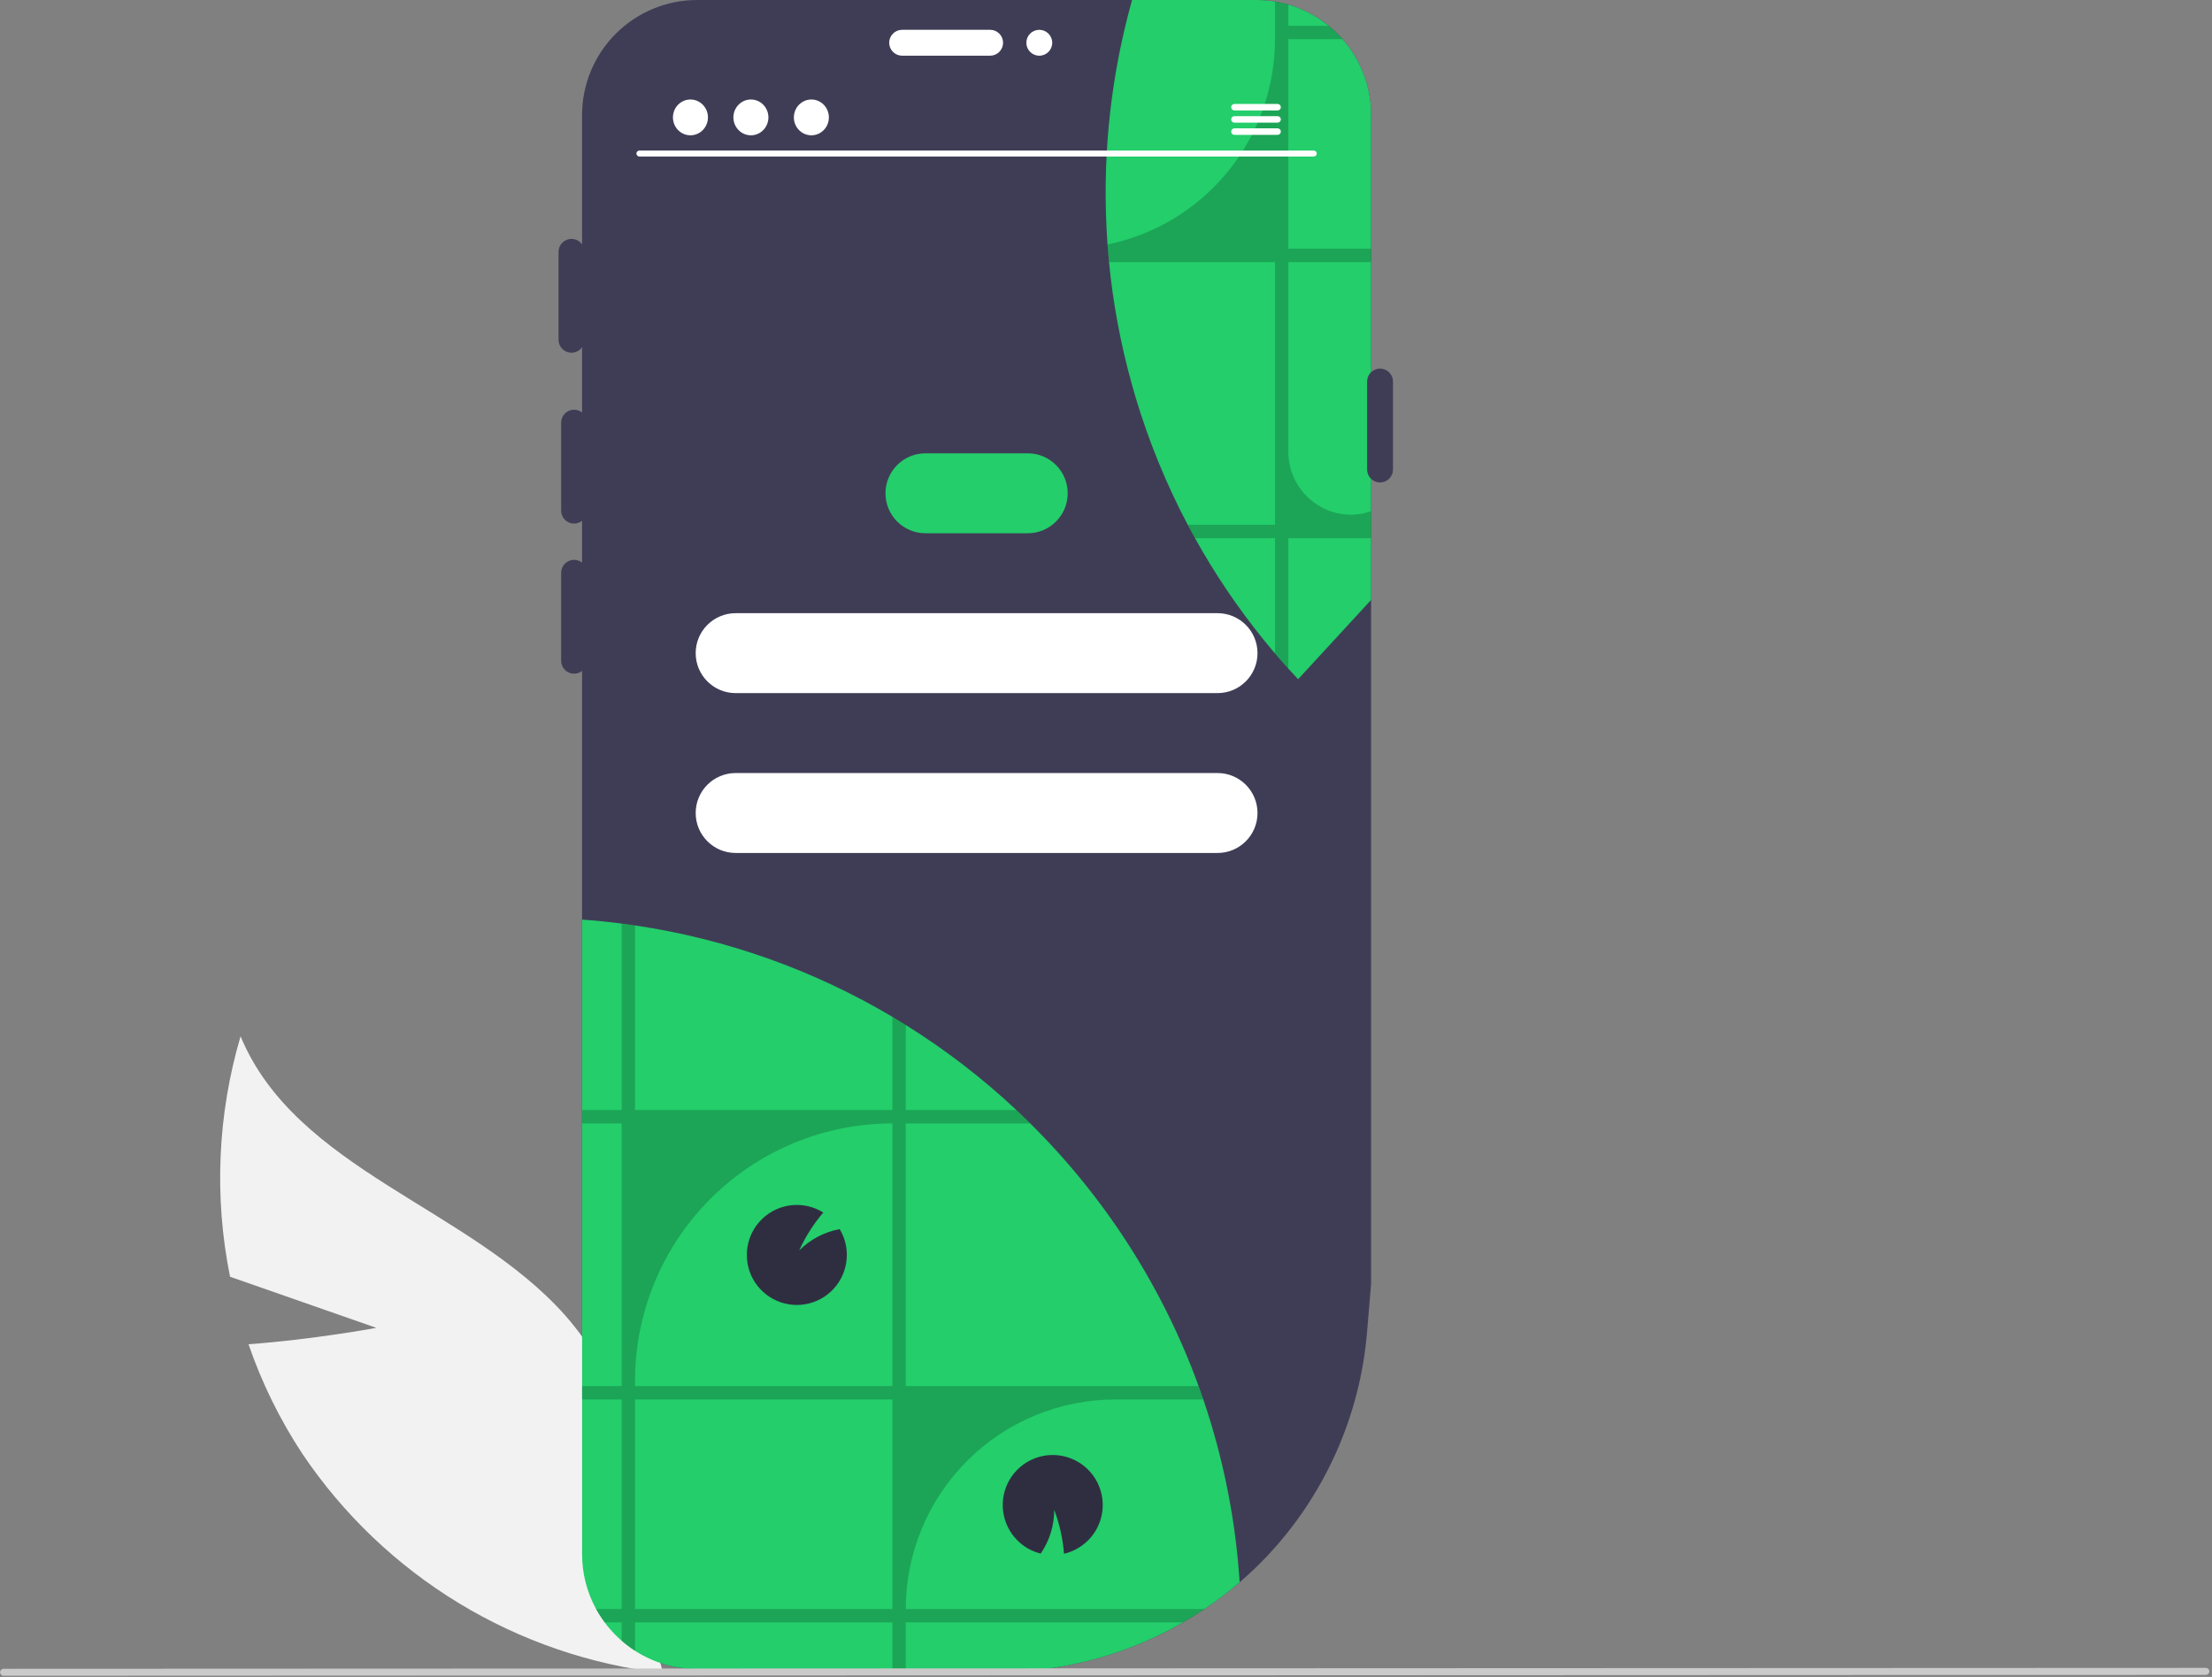 <svg width="752" height="570" viewBox="0 0 752 570" fill="none" xmlns="http://www.w3.org/2000/svg">
<rect x="0" y="0" width="752" height="570" fill="#808080" stroke="none"/>
<path d="M466.126 39.09V436.32L464.746 452.86C462.327 481.571 450.164 508.592 430.276 529.44C427.456 532.39 424.506 535.183 421.426 537.82C417.634 541.09 413.647 544.125 409.486 546.91C407.106 548.51 404.666 550.02 402.186 551.45C387.764 559.779 371.833 565.166 355.316 567.3H236.956C227.537 567.308 218.435 563.901 211.336 557.71C207.822 554.651 204.877 550.995 202.636 546.91C199.506 541.178 197.869 534.751 197.876 528.22V39.09C197.889 28.727 202.012 18.792 209.34 11.464C216.668 4.136 226.603 0.013 236.966 0H427.046C427.496 0 427.936 0.01 428.386 0.02C428.676 0.03 428.966 0.04 429.256 0.07C429.646 0.08 430.036 0.11 430.416 0.15C430.906 0.18 431.386 0.23 431.866 0.29C432.306 0.35 432.746 0.41 433.186 0.48C433.276 0.49 433.356 0.51 433.446 0.52C434.006 0.61 434.566 0.71 435.116 0.83C435.666 0.95 436.226 1.07 436.766 1.21C437.156 1.31 437.556 1.42 437.946 1.53C437.956 1.53 437.976 1.54 437.986 1.54C439.136 1.88 440.276 2.27 441.396 2.72C441.746 2.85 442.096 3 442.436 3.15L442.586 3.21C442.866 3.33 443.136 3.45 443.406 3.58C444.216 3.95 445.016 4.36 445.806 4.79C447.105 5.506 448.364 6.294 449.576 7.15C449.966 7.42 450.346 7.71 450.716 8C451.026 8.23 451.336 8.47 451.636 8.73C451.662 8.743 451.685 8.76 451.706 8.78C451.746 8.81 451.786 8.85 451.826 8.88C452.096 9.09 452.356 9.31 452.606 9.53C453.096 9.95 453.576 10.39 454.046 10.84C454.176 10.96 454.306 11.08 454.436 11.21C454.566 11.34 454.686 11.46 454.816 11.59C454.946 11.72 455.066 11.84 455.186 11.96C455.258 12.022 455.324 12.088 455.386 12.16C455.746 12.54 456.096 12.93 456.436 13.32C456.866 13.81 457.286 14.31 457.676 14.82C458.016 15.24 458.336 15.66 458.646 16.09C458.936 16.48 459.206 16.87 459.476 17.27C459.548 17.369 459.615 17.473 459.676 17.58C459.956 17.99 460.216 18.41 460.476 18.83C461.126 19.89 461.716 20.99 462.256 22.1C462.456 22.52 462.646 22.93 462.826 23.35C463.056 23.86 463.266 24.37 463.466 24.88C463.546 25.07 463.616 25.27 463.686 25.46C463.796 25.75 463.896 26.04 463.996 26.33C464.106 26.65 464.216 26.98 464.316 27.3L464.556 28.08C464.696 28.55 464.816 29.01 464.936 29.48C465.006 29.76 465.076 30.04 465.136 30.33C465.605 32.372 465.91 34.449 466.046 36.54C466.056 36.8 466.076 37.05 466.086 37.31C466.116 37.9 466.126 38.49 466.126 39.09Z" fill="#3F3D56"/>
<path d="M466.126 39.09V203.91L441.306 230.87C440.186 229.69 439.083 228.493 437.996 227.28C436.446 225.58 434.933 223.853 433.456 222.1C433.066 221.65 432.696 221.21 432.316 220.76C431.326 219.6 430.366 218.42 429.406 217.23C420.719 206.482 412.974 195.007 406.256 182.93C405.416 181.42 404.596 179.91 403.786 178.38C396.49 164.563 390.558 150.068 386.076 135.1C385.566 133.41 385.076 131.7 384.616 129.99C380.911 116.604 378.372 102.923 377.026 89.1C376.836 87.15 376.666 85.21 376.526 83.26C376.526 83.21 376.516 83.15 376.516 83.1C376.356 80.98 376.246 78.86 376.146 76.72C374.933 50.845 377.877 24.943 384.866 0H427.046C427.496 0 427.936 0.01 428.386 0.02C428.676 0.03 428.966 0.04 429.256 0.07C429.646 0.08 430.036 0.11 430.416 0.15C430.906 0.18 431.386 0.23 431.866 0.29C432.306 0.35 432.746 0.41 433.186 0.48C433.276 0.49 433.356 0.51 433.446 0.52H433.456C434.016 0.61 434.576 0.71 435.126 0.83C435.676 0.95 436.236 1.07 436.776 1.21C437.166 1.31 437.566 1.42 437.956 1.53C437.966 1.53 437.986 1.54 437.996 1.54C439.146 1.88 440.276 2.27 441.396 2.72C441.746 2.85 442.096 3 442.436 3.15L442.586 3.21C442.866 3.33 443.136 3.45 443.406 3.58C444.216 3.95 445.016 4.36 445.806 4.79C447.105 5.506 448.364 6.294 449.576 7.15C449.966 7.42 450.346 7.71 450.716 8C451.026 8.23 451.336 8.47 451.636 8.73C451.662 8.743 451.685 8.76 451.706 8.78H451.716C451.896 8.93 452.076 9.08 452.246 9.23C452.366 9.33 452.496 9.43 452.606 9.53C452.776 9.67 452.936 9.82 453.106 9.96C453.186 10.03 453.266 10.1 453.336 10.17C453.576 10.39 453.806 10.61 454.046 10.84C454.176 10.96 454.306 11.08 454.436 11.21C454.566 11.34 454.686 11.46 454.816 11.59C454.946 11.72 455.066 11.84 455.186 11.96L455.196 11.97C455.269 12.023 455.333 12.087 455.386 12.16C455.746 12.54 456.096 12.93 456.436 13.32C456.866 13.81 457.286 14.31 457.676 14.82C458.016 15.24 458.336 15.66 458.646 16.09C458.936 16.48 459.206 16.87 459.476 17.27C459.548 17.369 459.615 17.473 459.676 17.58C459.956 17.99 460.216 18.41 460.476 18.83C461.126 19.89 461.716 20.99 462.256 22.1C462.456 22.52 462.646 22.93 462.826 23.35C463.056 23.86 463.266 24.37 463.466 24.88C463.546 25.07 463.616 25.27 463.686 25.46C463.796 25.75 463.896 26.04 463.996 26.33C464.106 26.65 464.216 26.98 464.316 27.3L464.556 28.08C464.696 28.55 464.816 29.01 464.936 29.48C465.006 29.76 465.076 30.04 465.136 30.33C465.605 32.372 465.91 34.449 466.046 36.54C466.056 36.8 466.076 37.05 466.086 37.31C466.116 37.9 466.126 38.49 466.126 39.09Z" fill="#23CE6B"/>
<path opacity="0.2" d="M466.136 89.1V84.54H437.996V13.32H456.446C456.106 12.93 455.756 12.54 455.396 12.16H455.386C455.333 12.087 455.269 12.023 455.196 11.97V11.96H455.186C455.066 11.84 454.946 11.71 454.816 11.59C454.7 11.456 454.577 11.329 454.446 11.21H454.436C454.306 11.08 454.176 10.96 454.046 10.84C453.806 10.61 453.576 10.39 453.336 10.17C453.266 10.1 453.186 10.03 453.106 9.96C452.936 9.82 452.776 9.67 452.606 9.53C452.496 9.43 452.366 9.33 452.246 9.23C452.076 9.08 451.896 8.93 451.716 8.78H437.996V1.54C437.986 1.54 437.966 1.53 437.956 1.53C437.566 1.42 437.166 1.31 436.776 1.21C436.236 1.07 435.676 0.94 435.126 0.83C434.576 0.72 434.016 0.61 433.456 0.52V13.32C433.455 29.729 427.789 45.634 417.416 58.348C407.042 71.062 392.598 79.805 376.523 83.099C376.52 83.153 376.52 83.206 376.523 83.26C376.663 85.21 376.833 87.15 377.023 89.1H433.453V178.38H403.786C404.596 179.91 405.416 181.42 406.256 182.93H433.456V222.1C434.936 223.85 436.449 225.577 437.996 227.28V182.93H466.136V173.75H466.126C466.036 173.78 465.956 173.81 465.866 173.84C452.156 178.45 437.996 168.05 437.996 153.58V89.1H466.136Z" fill="black"/>
<path d="M127.948 451.343L78.206 433.964C72.73 406.839 73.957 378.787 81.783 352.244C100.653 397.674 159.509 410.375 192.183 447.144C202.288 458.69 209.665 472.362 213.768 487.147C217.87 501.932 218.593 517.451 215.883 532.553L225.407 568.689C200.8 565.866 177.097 557.743 155.932 544.878C134.767 532.012 116.642 514.712 102.807 494.168C95.159 482.566 89.003 470.047 84.484 456.906C105.952 455.386 127.948 451.343 127.948 451.343Z" fill="#F2F2F2"/>
<path d="M195.166 177.968C193.999 177.968 192.88 177.504 192.055 176.679C191.23 175.854 190.766 174.735 190.766 173.568V143.657C190.766 142.49 191.23 141.371 192.055 140.546C192.88 139.721 193.999 139.257 195.166 139.257C196.333 139.257 197.452 139.721 198.277 140.546C199.102 141.371 199.566 142.49 199.566 143.657V173.569C199.566 174.736 199.102 175.855 198.277 176.68C197.452 177.505 196.333 177.969 195.166 177.969V177.968Z" fill="#3F3D56"/>
<path d="M349.397 154.085H314.617C307.115 154.085 301.033 160.167 301.033 167.669C301.033 175.171 307.115 181.253 314.617 181.253H349.397C356.899 181.253 362.981 175.171 362.981 167.669C362.981 160.167 356.899 154.085 349.397 154.085Z" fill="#23CE6B"/>
<path d="M413.922 208.421H250.092C242.59 208.421 236.508 214.503 236.508 222.005C236.508 229.507 242.59 235.589 250.092 235.589H413.922C421.424 235.589 427.506 229.507 427.506 222.005C427.506 214.503 421.424 208.421 413.922 208.421Z" fill="white"/>
<path d="M413.922 262.758H250.092C242.59 262.758 236.508 268.84 236.508 276.342C236.508 283.844 242.59 289.926 250.092 289.926H413.922C421.424 289.926 427.506 283.844 427.506 276.342C427.506 268.84 421.424 262.758 413.922 262.758Z" fill="white"/>
<path d="M194.284 119.903C193.117 119.903 191.998 119.439 191.173 118.614C190.348 117.789 189.884 116.67 189.884 115.503V85.592C189.884 84.425 190.348 83.306 191.173 82.481C191.998 81.656 193.117 81.192 194.284 81.192C195.451 81.192 196.57 81.656 197.395 82.481C198.22 83.306 198.684 84.425 198.684 85.592V115.504C198.684 116.671 198.22 117.79 197.395 118.615C196.57 119.44 195.451 119.903 194.284 119.903Z" fill="#3F3D56"/>
<path d="M302.294 14.53C302.294 13.363 302.758 12.244 303.583 11.419C304.408 10.594 305.527 10.13 306.694 10.13H336.606C337.773 10.13 338.892 10.594 339.717 11.419C340.542 12.244 341.006 13.363 341.006 14.53C341.006 15.697 340.542 16.816 339.717 17.641C338.892 18.466 337.773 18.93 336.606 18.93H306.693C305.526 18.93 304.407 18.466 303.582 17.641C302.757 16.816 302.293 15.697 302.293 14.53H302.294Z" fill="white"/>
<path d="M195.166 228.995C193.999 228.995 192.88 228.531 192.055 227.706C191.23 226.881 190.766 225.762 190.766 224.595V194.684C190.766 193.517 191.23 192.398 192.055 191.573C192.88 190.748 193.999 190.284 195.166 190.284C196.333 190.284 197.452 190.748 198.277 191.573C199.102 192.398 199.566 193.517 199.566 194.684V224.596C199.566 225.763 199.102 226.882 198.277 227.707C197.452 228.532 196.333 228.995 195.166 228.995Z" fill="#3F3D56"/>
<path d="M469.166 163.995C467.999 163.995 466.88 163.531 466.055 162.706C465.23 161.881 464.766 160.762 464.766 159.595V129.684C464.766 129.106 464.88 128.534 465.101 128C465.322 127.466 465.646 126.981 466.055 126.573C466.463 126.164 466.948 125.84 467.482 125.619C468.016 125.398 468.588 125.284 469.166 125.284C469.744 125.284 470.316 125.398 470.85 125.619C471.384 125.84 471.869 126.164 472.277 126.573C472.686 126.981 473.01 127.466 473.231 128C473.452 128.534 473.566 129.106 473.566 129.684V159.596C473.566 160.763 473.102 161.882 472.277 162.707C471.452 163.532 470.333 163.995 469.166 163.995Z" fill="#3F3D56"/>
<path d="M353.321 18.932C355.75 18.932 357.72 16.962 357.72 14.533C357.72 12.104 355.75 10.134 353.321 10.134C350.891 10.134 348.922 12.104 348.922 14.533C348.922 16.962 350.891 18.932 353.321 18.932Z" fill="white"/>
<path d="M421.433 537.817C417.641 541.087 413.654 544.123 409.493 546.907C407.113 548.507 404.673 550.017 402.193 551.447C387.771 559.776 371.84 565.163 355.323 567.297H236.966C227.547 567.305 218.445 563.898 211.346 557.707C207.832 554.648 204.887 550.992 202.646 546.907C199.516 541.175 197.879 534.748 197.886 528.217V312.577C202.406 312.897 206.893 313.347 211.346 313.927C212.866 314.117 214.376 314.327 215.886 314.557C246.797 319.121 276.519 329.675 303.386 345.627C304.906 346.527 306.426 347.447 307.926 348.397C321.376 356.775 333.97 366.455 345.526 377.297C347.116 378.787 348.686 380.304 350.236 381.847C375.69 407.005 395.243 437.498 407.486 471.127C408.036 472.637 408.569 474.157 409.086 475.687C415.924 495.762 420.076 516.653 421.436 537.817H421.433Z" fill="#23CE6B"/>
<path opacity="0.2" d="M307.923 546.907C307.923 537.553 309.765 528.291 313.345 519.65C316.925 511.009 322.172 503.157 328.786 496.543C335.401 489.93 343.253 484.684 351.895 481.105C360.537 477.527 369.799 475.686 379.153 475.687H409.083C408.563 474.157 408.03 472.637 407.483 471.127H307.923V381.847H350.233C348.683 380.307 347.113 378.79 345.523 377.297H307.923V348.397C306.423 347.447 304.903 346.527 303.383 345.627V377.297H215.883V314.557C214.373 314.327 212.863 314.117 211.343 313.927V377.297H197.883V381.847H211.343V471.13H197.883V475.69H211.343V546.91H202.643C203.509 548.487 204.481 550.004 205.553 551.45H211.343V557.71C212.771 558.956 214.289 560.095 215.883 561.12V551.45H303.383V567.3H307.923V551.45H402.193C404.673 550.02 407.113 548.51 409.493 546.91L307.923 546.907ZM303.383 546.907H215.883V475.687H303.383V546.907ZM303.383 471.127H215.883V469.357C215.883 446.15 225.101 423.892 241.51 407.481C257.919 391.07 280.176 381.849 303.383 381.847V471.127Z" fill="black"/>
<path d="M287.893 426.557C287.894 430.324 286.643 433.985 284.337 436.964C282.031 439.944 278.801 442.072 275.154 443.017C271.506 443.961 267.649 443.667 264.187 442.181C260.725 440.695 257.855 438.101 256.027 434.806C254.2 431.512 253.518 427.704 254.09 423.98C254.661 420.256 256.454 416.828 259.185 414.234C261.917 411.639 265.433 410.025 269.181 409.646C272.929 409.266 276.697 410.143 279.893 412.137C276.568 416.025 273.81 420.365 271.703 425.027C275.45 421.279 280.243 418.751 285.453 417.777C287.056 420.425 287.9 423.462 287.893 426.557Z" fill="#2F2E41"/>
<path d="M345.872 523.578C343.208 520.914 341.504 517.441 341.028 513.704C340.552 509.967 341.331 506.178 343.242 502.931C345.153 499.685 348.089 497.165 351.588 495.768C355.086 494.371 358.95 494.176 362.572 495.213C366.194 496.25 369.368 498.461 371.597 501.498C373.826 504.536 374.983 508.227 374.886 511.993C374.789 515.759 373.444 519.387 371.062 522.305C368.679 525.224 365.395 527.268 361.725 528.118C361.327 523.017 360.208 517.999 358.402 513.212C358.402 518.514 356.799 523.691 353.802 528.065C350.797 527.324 348.054 525.772 345.872 523.578Z" fill="#2F2E41"/>
<path d="M446.666 53.202H217.346C217.082 53.194 216.832 53.083 216.648 52.894C216.465 52.704 216.362 52.45 216.362 52.187C216.362 51.923 216.465 51.669 216.648 51.479C216.832 51.29 217.082 51.179 217.346 51.171H446.666C446.93 51.179 447.18 51.29 447.364 51.479C447.547 51.669 447.65 51.923 447.65 52.187C447.65 52.45 447.547 52.704 447.364 52.894C447.18 53.083 446.93 53.194 446.666 53.202Z" fill="white"/>
<path d="M234.726 45.988C238.012 45.988 240.676 43.264 240.676 39.905C240.676 36.545 238.012 33.822 234.726 33.822C231.44 33.822 228.776 36.545 228.776 39.905C228.776 43.264 231.44 45.988 234.726 45.988Z" fill="white"/>
<path d="M255.282 45.988C258.568 45.988 261.232 43.264 261.232 39.905C261.232 36.545 258.568 33.822 255.282 33.822C251.996 33.822 249.332 36.545 249.332 39.905C249.332 43.264 251.996 45.988 255.282 45.988Z" fill="white"/>
<path d="M275.838 45.988C279.124 45.988 281.788 43.264 281.788 39.905C281.788 36.545 279.124 33.822 275.838 33.822C272.552 33.822 269.888 36.545 269.888 39.905C269.888 43.264 272.552 45.988 275.838 45.988Z" fill="white"/>
<path d="M434.293 35.33H419.693C419.545 35.325 419.398 35.351 419.26 35.404C419.122 35.458 418.996 35.539 418.89 35.642C418.783 35.745 418.699 35.868 418.641 36.005C418.583 36.141 418.554 36.288 418.554 36.435C418.554 36.584 418.583 36.73 418.641 36.866C418.699 37.003 418.783 37.126 418.89 37.229C418.996 37.332 419.122 37.413 419.26 37.467C419.398 37.52 419.545 37.545 419.693 37.541H434.293C434.441 37.545 434.588 37.52 434.726 37.467C434.864 37.413 434.99 37.332 435.096 37.229C435.203 37.126 435.287 37.003 435.345 36.866C435.403 36.73 435.432 36.584 435.432 36.435C435.432 36.288 435.403 36.141 435.345 36.005C435.287 35.868 435.203 35.745 435.096 35.642C434.99 35.539 434.864 35.458 434.726 35.404C434.588 35.351 434.441 35.325 434.293 35.33Z" fill="white"/>
<path d="M434.293 39.479H419.693C419.545 39.474 419.398 39.5 419.26 39.553C419.122 39.607 418.996 39.688 418.89 39.791C418.783 39.894 418.699 40.017 418.641 40.154C418.583 40.29 418.554 40.436 418.554 40.584C418.554 40.733 418.583 40.879 418.641 41.015C418.699 41.152 418.783 41.275 418.89 41.378C418.996 41.481 419.122 41.562 419.26 41.616C419.398 41.669 419.545 41.694 419.693 41.69H434.293C434.441 41.694 434.588 41.669 434.726 41.616C434.864 41.562 434.99 41.481 435.096 41.378C435.203 41.275 435.287 41.152 435.345 41.015C435.403 40.879 435.432 40.733 435.432 40.584C435.432 40.436 435.403 40.29 435.345 40.154C435.287 40.017 435.203 39.894 435.096 39.791C434.99 39.688 434.864 39.607 434.726 39.553C434.588 39.5 434.441 39.474 434.293 39.479Z" fill="white"/>
<path d="M434.293 43.624H419.693C419.545 43.62 419.398 43.645 419.26 43.698C419.122 43.752 418.996 43.833 418.89 43.936C418.783 44.039 418.699 44.162 418.641 44.299C418.583 44.435 418.554 44.581 418.554 44.73C418.554 44.877 418.583 45.024 418.641 45.16C418.699 45.297 418.783 45.42 418.89 45.523C418.996 45.626 419.122 45.707 419.26 45.761C419.398 45.814 419.545 45.84 419.693 45.835H434.293C434.441 45.84 434.588 45.814 434.726 45.761C434.864 45.707 434.99 45.626 435.096 45.523C435.203 45.42 435.287 45.297 435.345 45.16C435.403 45.024 435.432 44.877 435.432 44.73C435.432 44.581 435.403 44.435 435.345 44.299C435.287 44.162 435.203 44.039 435.096 43.936C434.99 43.833 434.864 43.752 434.726 43.698C434.588 43.645 434.441 43.62 434.293 43.624Z" fill="white"/>
<path d="M749.941 569.295L1.191 569.602C0.881 569.593 0.587 569.464 0.371 569.241C0.155 569.019 0.034 568.721 0.034 568.411C0.034 568.102 0.155 567.804 0.371 567.582C0.587 567.359 0.881 567.23 1.191 567.221L749.941 566.914C750.251 566.923 750.545 567.052 750.761 567.275C750.977 567.497 751.097 567.795 751.097 568.104C751.097 568.414 750.977 568.712 750.761 568.934C750.545 569.157 750.251 569.286 749.941 569.295Z" fill="#CACACA"/>
</svg>

